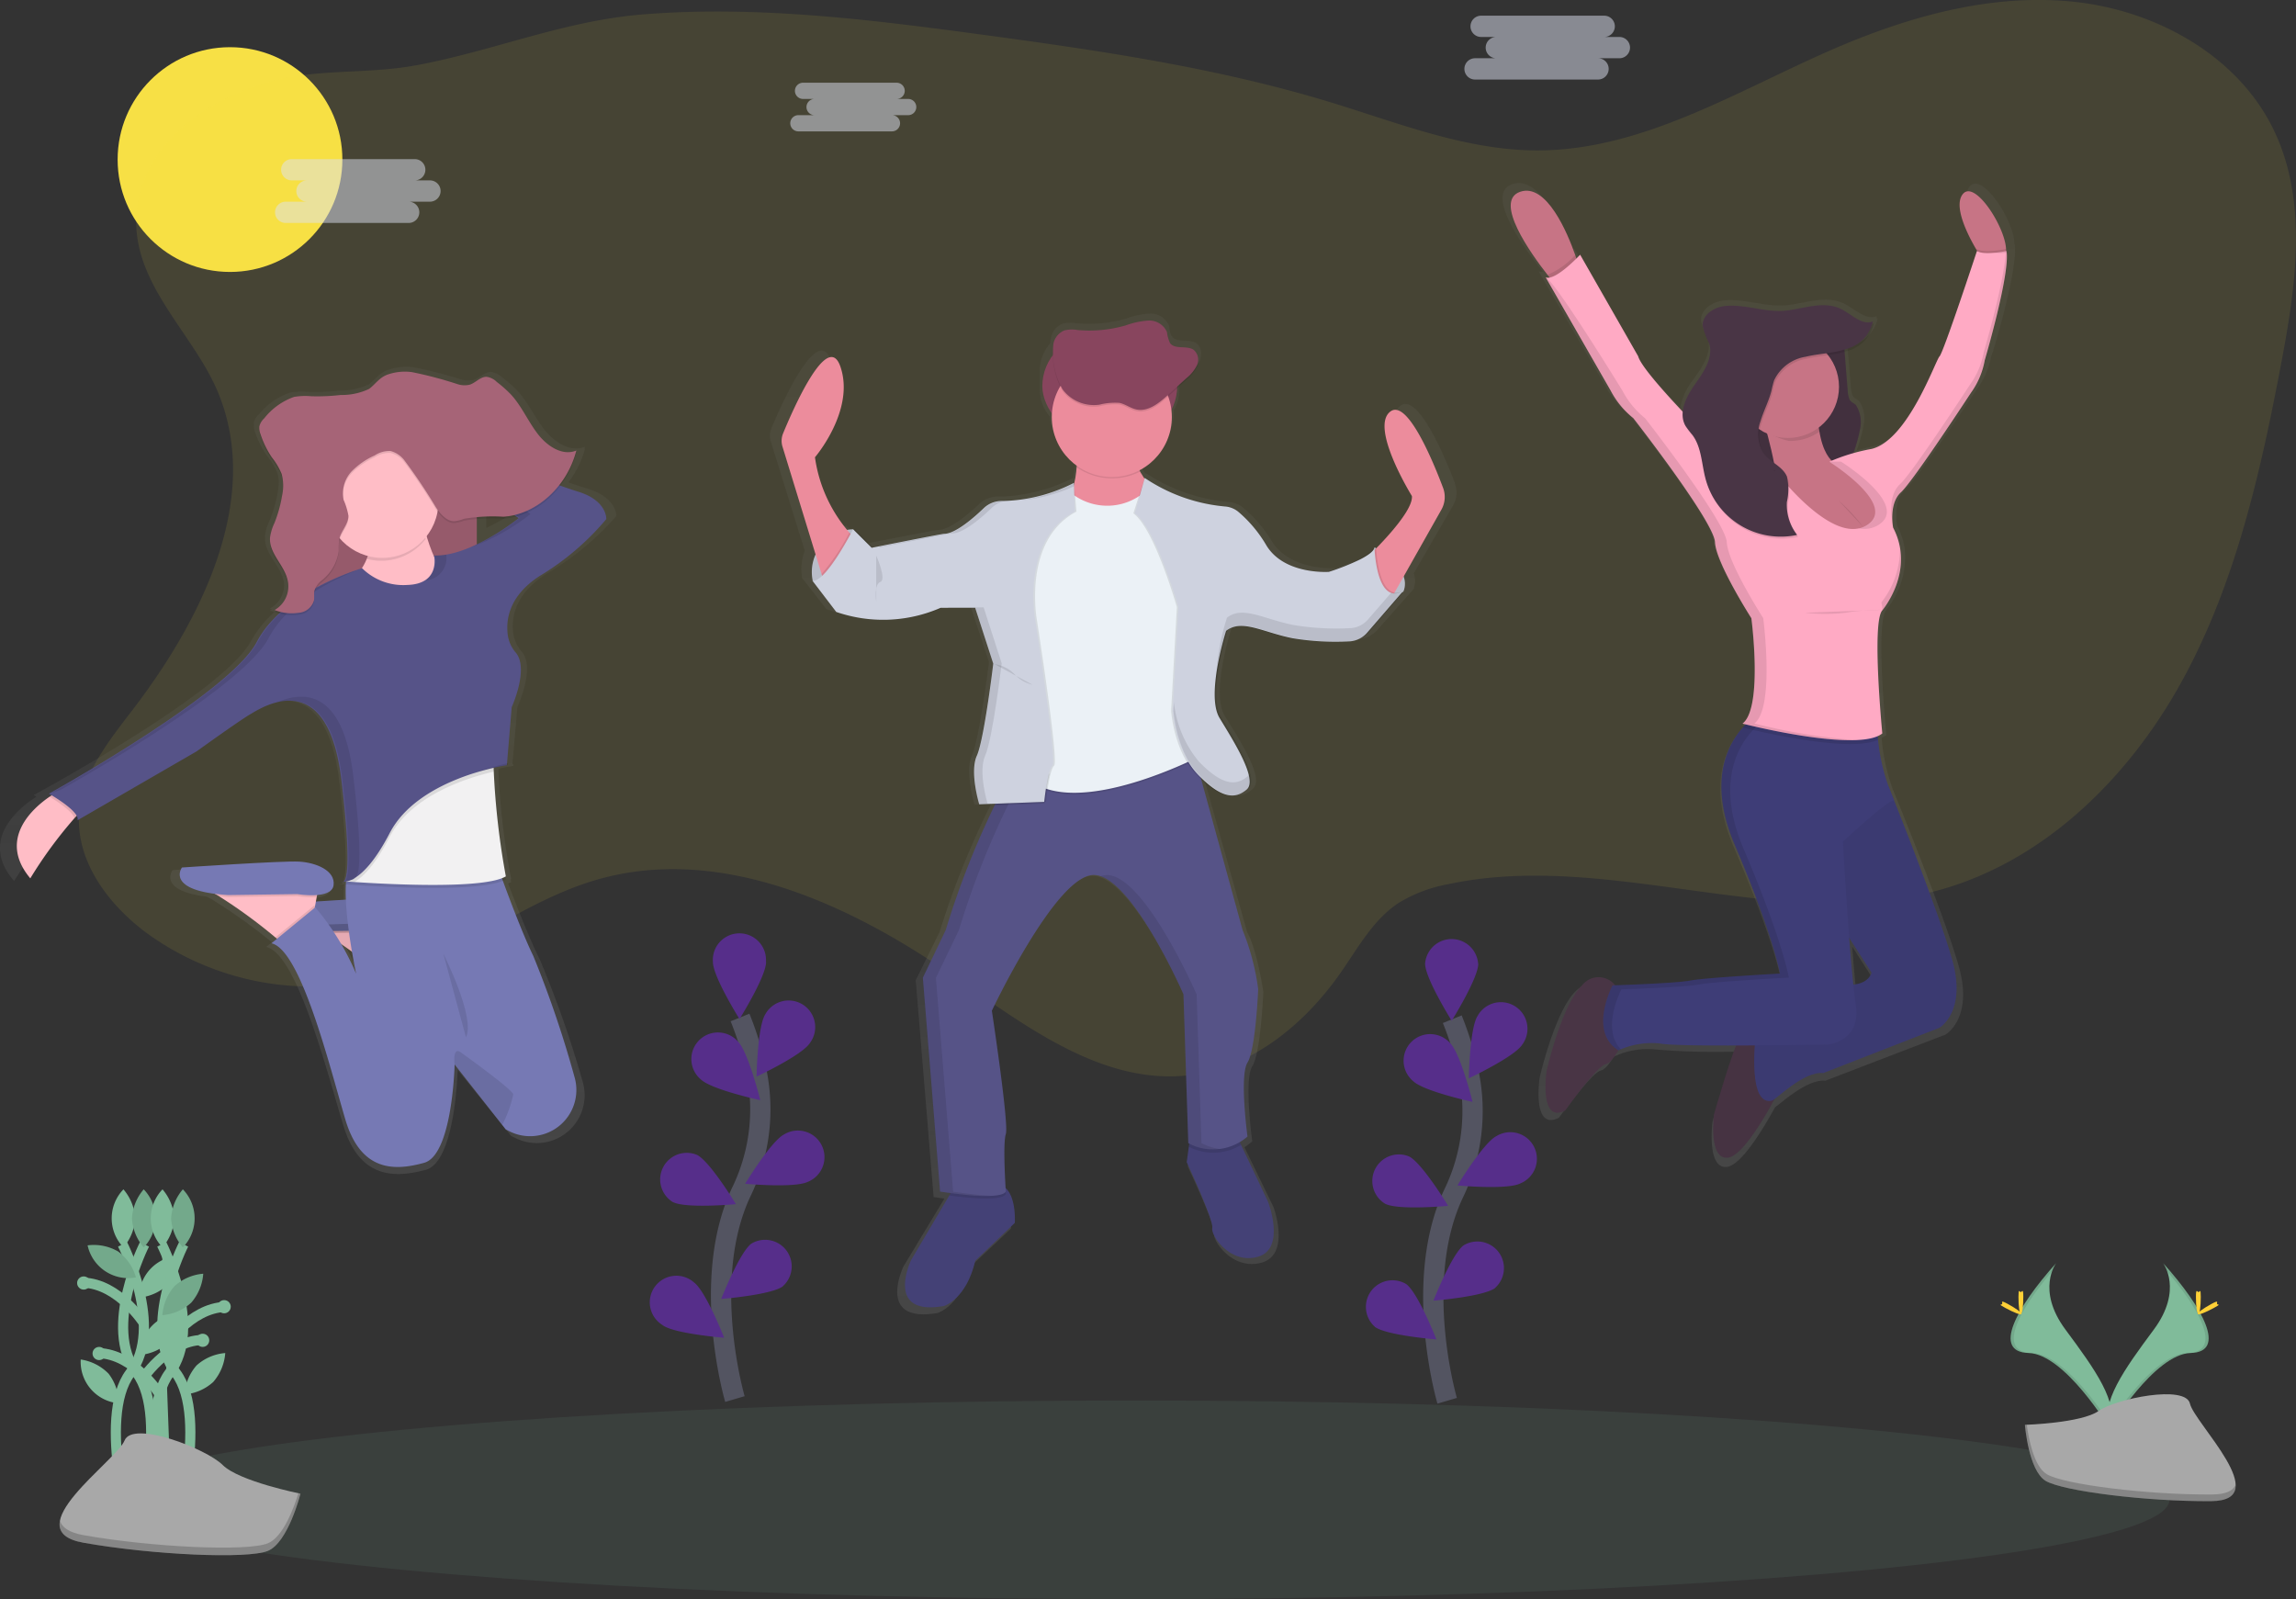 <svg xmlns="http://www.w3.org/2000/svg" xmlns:xlink="http://www.w3.org/1999/xlink" width="226.562" height="157.789" viewBox="0 0 226.562 157.789">
  <rect x="0" y="0" width="226.562" height="157.789" fill="#333333" stroke="none"/>
  <defs>
    <linearGradient id="linear-gradient" x1="0.5" y1="1" x2="0.5" gradientUnits="objectBoundingBox">
      <stop offset="0" stop-color="gray" stop-opacity="0.251"/>
      <stop offset="0.54" stop-color="gray" stop-opacity="0.122"/>
      <stop offset="1" stop-color="gray" stop-opacity="0.102"/>
    </linearGradient>
    <linearGradient id="linear-gradient-2" x1="0.495" y1="1.014" x2="0.495" y2="0" xlink:href="#linear-gradient"/>
    <linearGradient id="linear-gradient-3" x1="0.5" y1="1" x2="0.5" y2="0" xlink:href="#linear-gradient"/>
    <linearGradient id="linear-gradient-4" x1="0.5" y1="1" x2="0.5" y2="0" xlink:href="#linear-gradient"/>
  </defs>
  <g id="Groupe_691" data-name="Groupe 691" transform="translate(0.02 -0.02)">
    <circle id="Ellipse_215" data-name="Ellipse 215" cx="11.089" cy="11.089" r="11.089" transform="translate(11.587 4.676)" fill="#f7e045"/>
    <path id="Tracé_1174" data-name="Tracé 1174" d="M171.278,157.58c4.656,10.517-1.283,22.627-8.275,31.746-2.34,3.058-4.923,6.264-5.248,10.1-.391,4.692,2.786,9,6.555,11.824a27.6,27.6,0,0,0,24.445,4.134c7.07-2.24,13.014-7.3,20.146-9.339,11.927-3.416,24.569,2.247,34.783,9.3,7.23,4.988,14.973,11.066,23.689,10,6.133-.751,11.337-5.057,14.87-10.126,1.706-2.447,3.189-5.19,5.672-6.841a14.2,14.2,0,0,1,4.945-1.875c15.836-3.385,32.643,4.876,48.269.627,10.555-2.862,18.97-11.211,24.2-20.817s7.676-20.452,9.711-31.2c1.446-7.633,2.645-15.879-.677-22.9-3.516-7.433-11.655-11.939-19.834-12.783s-16.382,1.486-23.918,4.773c-9.415,4.117-18.644,9.88-28.92,9.9-7,.014-13.673-2.672-20.363-4.721-11.187-3.423-22.82-5.124-34.413-6.693-11.1-1.5-22.307-2.9-33.473-2.013-7.9.627-14.877,3.647-22.544,5.045-5,.911-10.018.239-14.923,1.765-6.04,1.889-12.251,6.266-12.585,13.16C163.08,147.211,168.809,152,171.278,157.58Z" transform="translate(-149.957 -119.24)" fill="#f7e045" opacity="0.1"/>
    <path id="Tracé_1175" data-name="Tracé 1175" d="M511.2,265.721c-1.019-2.655-3.645-8.895-5.374-7.657-2.185,1.565,2.185,8.477,2.185,8.477.124,1.269-2.333,3.91-3.65,5.226V271.6a.572.572,0,0,1-.057.143l-.11-.06a.715.715,0,0,1-.155.284,2.793,2.793,0,0,0-.012-.284c-.253,1.071-4.666,2.428-4.666,2.428h-.324c-1.226,0-4.418-.277-5.9-2.643a13.086,13.086,0,0,0-2.893-3.375,2.464,2.464,0,0,0-1.372-.52,17.648,17.648,0,0,1-8.055-2.772l-.122-.083-.026.076c-.155-.222-.305-.458-.446-.7h0l-.072-.131a5.992,5.992,0,0,0,3.3-5.329v-.124a4.082,4.082,0,0,0,.549-2.044v-.716l.933-.83a3.836,3.836,0,0,0,1.085-1.3,1.544,1.544,0,0,0,.114-.668,1.157,1.157,0,0,0-.439-1.035c-.716-.494-1.908,0-2.426-.687-.239-.31-.2-.732-.312-1.1a1.963,1.963,0,0,0-1.892-1.154,8.172,8.172,0,0,0-2.318.494,13.613,13.613,0,0,1-4.938.463,3.225,3.225,0,0,0-1.352.048,1.863,1.863,0,0,0-1.1,1.276,3,3,0,0,0-.1.654,4.112,4.112,0,0,0-1.035,2.722v1.834a4.11,4.11,0,0,0,.99,2.669,5.963,5.963,0,0,0,2.5,4.351v.146l.031.019a9.864,9.864,0,0,1-.262,1.686v-.122a17.24,17.24,0,0,1-6.917,1.82h-.394a2.664,2.664,0,0,0-1.908.716c-1.059,1-2.915,2.574-4.055,2.574-.239,0-6.259,1.176-7.256,1.372l-1.863-1.825-.057.107-.11-.107a4.527,4.527,0,0,0-.606.088,14.439,14.439,0,0,1-3.3-7.287s4.119-4.692,2.6-9.064c-1.293-3.726-4.854,4.26-5.866,6.667a1.923,1.923,0,0,0-.062,1.324l3.347,10.786a5.059,5.059,0,0,0-.265,2.624h-.038l2.438,3.127a12.872,12.872,0,0,0,4.7.768,16.445,16.445,0,0,0,6.14-1.178h.565l-.107.041h2.9l1.846,5.584c-.062.508-.954,7.6-1.67,9.186a3.986,3.986,0,0,0-.281,1.67,12.747,12.747,0,0,0,.532,3.232l1.617-.06-.062.126a84.186,84.186,0,0,0-5.009,12.485l-2.354,4.771,1.765,21.4h.072l.136.021h0c.191.029.477.072.854.119l-.138.239-3.89,6.44s-2.774,5.679,3.363,4.608c0,0,2.268-.658,3.194-4.532l4.036-3.786s.188-2.514-.954-3.518a27.28,27.28,0,0,1,.026-5.369c.336-.988-1.431-12.344-1.431-12.344s6.388-13.25,10.257-13.58a2.121,2.121,0,0,1,.837.11c3.18,1.035,7.032,8.723,8.165,11.116h0l.052.11v.021l.043.093v.026l.038.081v.021l.033.074v.017l.029.06v.024l.021.045v.019l.014.033v.041h0l.012.029.5,14.9h0l.05.026h.024l-.043.308-.219,1.539s2.774,5.844,2.6,6.583,1.849,3.7,4.706,2.881,1.157-5.462,1.157-5.462l-2.753-5.672-.122-.253a5.406,5.406,0,0,0,.773-.575s-.84-6.09,0-7.406,1.092-7.325,1.092-7.325-.589-4.115-1.6-5.925l-4.227-15.087c1.267,1.178,2.252,1.639,3.075,1.608h.136a2.054,2.054,0,0,0,1.035-.258,2.916,2.916,0,0,0,.477-.336.752.752,0,0,0,.079-.079h0c1.176-.988-1.345-4.857-2.774-7.156-1.376-2.218.52-8.246.663-8.694a2.274,2.274,0,0,1,.408-.239,2.517,2.517,0,0,1,.935-.2c1.369.048,3.053.835,5.138,1.231a24.24,24.24,0,0,0,4.387.341h.086c.584,0,1.114-.012,1.543-.029a2.608,2.608,0,0,0,1.121-.3h0a3.384,3.384,0,0,0,.8-.644l3.659-4.134-.1.045a2.056,2.056,0,0,0,0-1.455l3.867-6.679a2.54,2.54,0,0,0,.188-2.2Z" transform="translate(-367.641 -218.016)" fill="url(#linear-gradient)"/>
    <path id="Tracé_1176" data-name="Tracé 1176" d="M510.31,612.506l-3.9,3.733c-.892,3.817-3.084,4.463-3.084,4.463-5.923,1.054-3.246-4.532-3.246-4.532l3.757-6.357.463-.785a10.067,10.067,0,0,1,4.463-.324,1.526,1.526,0,0,1,.608.329C510.494,610,510.31,612.506,510.31,612.506Z" transform="translate(-410.195 -491.817)" fill="#444176"/>
    <path id="Tracé_1177" data-name="Tracé 1177" d="M623.053,600c-2.76.811-4.706-2.109-4.532-2.841S616,590.672,616,590.672l.21-1.517.2-1.4,4.532.324.427.9,2.657,5.594S625.813,599.185,623.053,600Z" transform="translate(-498.92 -475.98)" fill="#444176"/>
    <path id="Tracé_1178" data-name="Tracé 1178" d="M523.345,609.629c-.427.732-3.888.363-5.575.134l.463-.785a10.067,10.067,0,0,1,4.463-.324,1.526,1.526,0,0,1,.608.329C523.328,609.379,523.345,609.629,523.345,609.629Z" transform="translate(-424.121 -491.779)" opacity="0.1"/>
    <path id="Tracé_1179" data-name="Tracé 1179" d="M622.024,588.951a5.248,5.248,0,0,1-5.164.184l.2-1.4,4.532.324Z" transform="translate(-499.575 -475.965)" opacity="0.1"/>
    <path id="Tracé_1180" data-name="Tracé 1180" d="M538.87,458.563c-.811,1.3,0,7.3,0,7.3a5.178,5.178,0,0,1-5.842.649l-.477-14.686s-5.274-12.091-9.007-11.767-9.9,13.389-9.9,13.389,1.7,11.2,1.379,12.165,0,5.679,0,5.679c-.568.973-6.49,0-6.49,0l-1.7-21.1,2.261-4.709a83.47,83.47,0,0,1,4.83-12.308c.656-1.376,1.095-2.216,1.095-2.216l4.317-.9,14.014-2.905,5.035,18.329a23.637,23.637,0,0,1,1.541,5.842S539.681,457.265,538.87,458.563Z" transform="translate(-415.791 -353.696)" fill="#565387"/>
    <g id="Groupe_685" data-name="Groupe 685" transform="translate(91.03 73.455)" opacity="0.1">
      <path id="Tracé_1181" data-name="Tracé 1181" d="M590.263,507.683,589.786,493s-5.274-12.091-9.007-11.767a2.034,2.034,0,0,0-.489.11c3.64,1.209,8.2,11.657,8.2,11.657l.477,14.686a5.725,5.725,0,0,0,3.227.589A5.742,5.742,0,0,1,590.263,507.683Z" transform="translate(-562.758 -468.318)"/>
      <path id="Tracé_1182" data-name="Tracé 1182" d="M509.791,471.272l-1.7-21.1,2.271-4.716a83.469,83.469,0,0,1,4.83-12.308c.656-1.376,1.095-2.216,1.095-2.216l4.317-.9,12.792-2.66-.069-.255L519.3,430.035l-4.317.9s-.439.84-1.095,2.216a83.366,83.366,0,0,0-4.83,12.308l-2.271,4.706,1.7,21.1a30.476,30.476,0,0,0,5.152.415A38.324,38.324,0,0,1,509.791,471.272Z" transform="translate(-506.79 -427.12)"/>
    </g>
    <path id="Tracé_1183" data-name="Tracé 1183" d="M465.107,338.21a4.214,4.214,0,0,0-3.976,5.112l1.3.162,1.946-2.109.973-1.784v-.406Z" transform="translate(-380.945 -285.963)" fill="#ced2df"/>
    <path id="Tracé_1184" data-name="Tracé 1184" d="M465.107,338.21a4.214,4.214,0,0,0-3.976,5.112l1.3.162,1.946-2.109.973-1.784v-.406Z" transform="translate(-380.945 -285.963)" opacity="0.1"/>
    <path id="Tracé_1185" data-name="Tracé 1185" d="M692.956,345.69s3.817,2.028,2.841,4.382l-1.216.477-1.622-.892-.239-2.109.162-1.46Z" transform="translate(-557.34 -291.659)" fill="#ced2df"/>
    <path id="Tracé_1186" data-name="Tracé 1186" d="M692.956,345.69s3.817,2.028,2.841,4.382l-1.216.477-1.622-.892-.239-2.109.162-1.46Z" transform="translate(-557.34 -291.659)" opacity="0.1"/>
    <rect id="Rectangle_106" data-name="Rectangle 106" width="13.308" height="10.061" rx="5.031" transform="translate(102.835 33.095)" fill="#88455e"/>
    <path id="Tracé_1187" data-name="Tracé 1187" d="M455.445,284.624l-2.841,4.532-.239-.806-3.859-12.575a1.935,1.935,0,0,1,.06-1.3c.976-2.371,4.415-10.257,5.663-6.572,1.46,4.294-2.517,8.926-2.517,8.926a14.293,14.293,0,0,0,3.394,7.428C455.317,284.5,455.445,284.624,455.445,284.624Z" transform="translate(-371.314 -231.688)" fill="#ec8c9c"/>
    <path id="Tracé_1188" data-name="Tracé 1188" d="M691.16,303.2s4.463-4.22,4.294-5.923c0,0-4.22-6.815-2.109-8.349,1.67-1.221,4.205,4.933,5.188,7.549a2.552,2.552,0,0,1-.169,2.147l-5.334,9.443Z" transform="translate(-556.152 -248.313)" fill="#ec8c9c"/>
    <path id="Tracé_1189" data-name="Tracé 1189" d="M563.89,299.91s.811,5.193-1.541,7.142,6.736,1.937,6.736,1.937l3.246-3s-3.733-3.49-2.6-6.085Z" transform="translate(-457.771 -256.791)" fill="#ec8c9c"/>
    <path id="Tracé_1190" data-name="Tracé 1190" d="M547.984,323.734a5.689,5.689,0,0,0,6.977-.324l5.679,11.767-.324,14.362s-11.767,6.085-16.635,2.354-.811-5.679-.811-5.679l-1.135-11.034,1.216-7.142s2.19-3.409,2.354-3.409S547.984,323.734,547.984,323.734Z" transform="translate(-442.027 -274.693)" opacity="0.1"/>
    <path id="Tracé_1191" data-name="Tracé 1191" d="M547.992,323.054a5.684,5.684,0,0,0,6.979-.324l5.679,11.767-.324,14.362s-11.767,6.085-16.635,2.354-.811-5.679-.811-5.679L541.745,334.5l1.216-7.142s2.19-3.409,2.354-3.409S547.992,323.054,547.992,323.054Z" transform="translate(-442.035 -274.176)" fill="#ebf1f6"/>
    <path id="Tracé_1192" data-name="Tracé 1192" d="M487.512,319a15.057,15.057,0,0,1-6.9,1.791,2.543,2.543,0,0,0-1.834.7c-1.023.983-2.815,2.538-3.924,2.538-.239,0-7.142,1.379-7.142,1.379l-1.825-1.825s-2.719,5.314-4.017,5.071l2.354,3.084a14.182,14.182,0,0,0,10.3-.405h3.409l1.784,5.517s-.892,7.466-1.622,9.088.239,4.787.239,4.787l6.409-.239s.324-3.165.811-3.578-1.7-14.362-1.7-14.362-1.46-7.872,3.9-10.71Z" transform="translate(-381.555 -271.335)" opacity="0.1"/>
    <path id="Tracé_1193" data-name="Tracé 1193" d="M541.97,439.38a21.19,21.19,0,0,0-.5,2.927l-4.907.186c.656-1.376,1.095-2.216,1.095-2.216Z" transform="translate(-438.429 -363.001)" opacity="0.1"/>
    <path id="Tracé_1194" data-name="Tracé 1194" d="M468.039,339.9l-2.841,4.532-.239-.806a20.974,20.974,0,0,0,2.75-4.1A4.809,4.809,0,0,0,468.039,339.9Z" transform="translate(-383.908 -286.968)" opacity="0.1"/>
    <path id="Tracé_1195" data-name="Tracé 1195" d="M486.972,319a16.125,16.125,0,0,1-7.063,1.791,2.543,2.543,0,0,0-1.834.7c-1.023.983-2.815,2.538-3.924,2.538-.239,0-7.142,1.379-7.142,1.379l-1.832-1.827s-2.719,5.314-4.017,5.071l2.354,3.084a14.182,14.182,0,0,0,10.3-.406h3.409l1.784,5.515s-.892,7.466-1.622,9.088.239,4.787.239,4.787l6.409-.239s.324-3.165.811-3.578-1.7-14.362-1.7-14.362-1.46-7.872,3.9-10.71Z" transform="translate(-381.015 -271.335)" fill="#ced2df"/>
    <path id="Tracé_1196" data-name="Tracé 1196" d="M595.059,316.94a15.79,15.79,0,0,0,7.731,2.815,2.35,2.35,0,0,1,1.324.513,12.814,12.814,0,0,1,2.793,3.339c1.784,2.922,6.166,2.6,6.166,2.6s4.26-1.338,4.5-2.385c0,0,.122,5.725,2.8,4.341l-3.523,4.06a2.485,2.485,0,0,1-1.777.856,26.121,26.121,0,0,1-5.565-.308c-2.922-.568-5.031-1.946-6.572-.73,0,0-2.028,6.328-.649,8.6s3.817,6.085,2.679,7.061-2.516.892-4.787-1.46-2.516-6.328-2.516-6.328l.568-10.223s-2.19-7.709-4.294-9.25Z" transform="translate(-482.122 -269.767)" opacity="0.1"/>
    <path id="Tracé_1197" data-name="Tracé 1197" d="M621.7,328.309l-3.533,4.076a2.483,2.483,0,0,1-.852.635h0a2.474,2.474,0,0,1-.921.217,25.812,25.812,0,0,1-5.565-.308c-2.734-.532-4.756-1.772-6.269-.935a2.213,2.213,0,0,0-.305.2s-2.027,6.328-.649,8.6,3.817,6.085,2.679,7.061a2.622,2.622,0,0,1-.634.413c-1.021.46-2.288.062-4.153-1.872-2.271-2.354-2.517-6.328-2.517-6.328l.568-10.223s-2.19-7.709-4.294-9.25l.928-3.328A16.846,16.846,0,0,0,603.964,320a2.349,2.349,0,0,1,1.324.513,12.823,12.823,0,0,1,2.793,3.339c1.784,2.922,6.166,2.6,6.166,2.6a23.675,23.675,0,0,0,3.07-1.221h0a4.679,4.679,0,0,0,1.431-.954.715.715,0,0,0,.155-.286S619.027,329.688,621.7,328.309Z" transform="translate(-483.127 -270.018)" opacity="0.1"/>
    <path id="Tracé_1198" data-name="Tracé 1198" d="M621,328.147l-3.53,4.081a2.482,2.482,0,0,1-.687.553h0a2.476,2.476,0,0,1-1.083.3,25.81,25.81,0,0,1-5.565-.308c-2.636-.513-4.613-1.686-6.1-1.016a2.207,2.207,0,0,0-.477.284s-2.028,6.328-.649,8.6,3.817,6.085,2.679,7.061a2.813,2.813,0,0,1-.477.332c-1.05.58-2.347.239-4.315-1.791-2.271-2.354-2.516-6.328-2.516-6.328l.568-10.223s-2.19-7.709-4.294-9.25l.973-3.49.117.081a16.846,16.846,0,0,0,7.776,2.734,2.35,2.35,0,0,1,1.324.513,12.824,12.824,0,0,1,2.793,3.339c1.784,2.922,6.166,2.6,6.166,2.6a23.675,23.675,0,0,0,3.07-1.221h0c.737-.377,1.338-.79,1.431-1.166v.205C618.272,325.017,618.63,329.366,621,328.147Z" transform="translate(-482.587 -269.774)" fill="#ced2df"/>
    <path id="Tracé_1199" data-name="Tracé 1199" d="M575.813,300.45H569.85a14.593,14.593,0,0,1,.112,2.862,6.13,6.13,0,0,0,6.3.453A3.806,3.806,0,0,1,575.813,300.45Z" transform="translate(-463.779 -257.21)" opacity="0.1"/>
    <circle id="Ellipse_216" data-name="Ellipse 216" cx="5.923" cy="5.923" r="5.923" transform="translate(103.767 35.247)" fill="#ec8c9c"/>
    <path id="Tracé_1200" data-name="Tracé 1200" d="M565.052,260.843a6.322,6.322,0,0,1,1.973-.181c.592.119,1.095.527,1.686.651,1.14.239,2.2-.6,3.06-1.383l1.861-1.694a3.8,3.8,0,0,0,1.05-1.283,1.288,1.288,0,0,0-.315-1.517c-.68-.477-1.851,0-2.342-.677a3.535,3.535,0,0,1-.3-1.081,1.9,1.9,0,0,0-1.827-1.138,8.082,8.082,0,0,0-2.237.477,12.88,12.88,0,0,1-4.771.456,3.048,3.048,0,0,0-1.3.045,1.825,1.825,0,0,0-1.059,1.257,7.323,7.323,0,0,0,.89,4.551A3.831,3.831,0,0,0,565.052,260.843Z" transform="translate(-456.592 -220.727)" opacity="0.1"/>
    <path id="Tracé_1201" data-name="Tracé 1201" d="M565.052,260.163a6.322,6.322,0,0,1,1.973-.181c.592.119,1.095.527,1.686.651,1.14.239,2.2-.6,3.06-1.383l1.861-1.694a3.8,3.8,0,0,0,1.05-1.283,1.288,1.288,0,0,0-.315-1.517c-.68-.477-1.851,0-2.342-.677a3.535,3.535,0,0,1-.3-1.081,1.9,1.9,0,0,0-1.827-1.138,8.082,8.082,0,0,0-2.237.477,12.88,12.88,0,0,1-4.771.456,3.049,3.049,0,0,0-1.3.045,1.825,1.825,0,0,0-1.059,1.257,7.323,7.323,0,0,0,.89,4.551A3.856,3.856,0,0,0,565.052,260.163Z" transform="translate(-456.592 -220.21)" fill="#88455e"/>
    <path id="Tracé_1202" data-name="Tracé 1202" d="M536.55,394a3.344,3.344,0,0,1,1.946.973,3.5,3.5,0,0,0,1.784,1.054" transform="translate(-438.422 -328.445)" opacity="0.1"/>
    <path id="Tracé_1203" data-name="Tracé 1203" d="M487.413,349.09s1.059,2.364.405,2.6-.405,1.946-.405,1.946" transform="translate(-400.97 -294.248)" opacity="0.1"/>
    <g id="Groupe_686" data-name="Groupe 686" transform="translate(86.734 47.703)" opacity="0.1">
      <path id="Tracé_1204" data-name="Tracé 1204" d="M488.854,331.211s6.9-1.379,7.134-1.379c1.112,0,2.9-1.555,3.924-2.538a2.5,2.5,0,0,1,1.112-.618h-.088a2.543,2.543,0,0,0-1.834.7c-1.023.983-2.815,2.538-3.924,2.538-.193,0-4.606.875-6.4,1.231Z" transform="translate(-488.78 -324.882)"/>
      <path id="Tracé_1205" data-name="Tracé 1205" d="M552.536,319.463v-.3a17.219,17.219,0,0,1-5.286,1.691A16.336,16.336,0,0,0,552.536,319.463Z" transform="translate(-533.303 -319.16)"/>
      <path id="Tracé_1206" data-name="Tracé 1206" d="M520.822,389.913s-.973-3.165-.239-4.787,1.622-9.088,1.622-9.088l-1.779-5.517h-3.418l-.208.081h2.8l1.777,5.52s-.892,7.466-1.622,9.088S520,390,520,390l6.409-.239v-.05Z" transform="translate(-510.116 -358.269)"/>
    </g>
    <g id="Groupe_687" data-name="Groupe 687" transform="translate(115.77 58.377)" opacity="0.1">
      <path id="Tracé_1207" data-name="Tracé 1207" d="M617.819,417.03a2.813,2.813,0,0,1-.477.332c-1.05.58-2.347.239-4.315-1.791a10.913,10.913,0,0,1-2.469-5.87l-.048.84s.239,3.976,2.516,6.328c1.968,2.037,3.266,2.371,4.315,1.791a2.811,2.811,0,0,0,.477-.332c.341-.293.36-.844.181-1.531A.751.751,0,0,1,617.819,417.03Z" transform="translate(-610.51 -398.778)"/>
      <path id="Tracé_1208" data-name="Tracé 1208" d="M645.266,364.027l-2.3,2.655a2.482,2.482,0,0,1-.687.553h0a2.476,2.476,0,0,1-1.083.3,25.812,25.812,0,0,1-5.565-.308c-2.636-.513-4.613-1.686-6.1-1.016a2.206,2.206,0,0,0-.477.284,23.172,23.172,0,0,0-1.109,6.872,26.838,26.838,0,0,1,1.109-5.575,2.206,2.206,0,0,1,.477-.284c1.493-.67,3.468.5,6.1,1.016a26.114,26.114,0,0,0,5.565.308,2.476,2.476,0,0,0,1.083-.3h0a2.481,2.481,0,0,0,.687-.546l3.533-4.077A1.391,1.391,0,0,1,645.266,364.027Z" transform="translate(-623.769 -363.91)"/>
    </g>
    <path id="Tracé_1209" data-name="Tracé 1209" d="M265.74,486.89a.184.184,0,0,0,.217.029A.739.739,0,0,1,265.74,486.89Z" transform="translate(-232.208 -399.178)" fill="url(#linear-gradient-2)"/>
    <path id="Tracé_1210" data-name="Tracé 1210" d="M182.94,282.965c-.429-.124-1.042-.327-1.779-.584a9.331,9.331,0,0,0,1.648-3.32l-.062.024c.021-.074.043-.146.062-.222-1.414.575-2.979-.4-3.976-1.648s-1.67-2.8-2.762-3.95A12.642,12.642,0,0,0,174.606,272a2.025,2.025,0,0,0-1.061-.52c-.637-.019-1.135.606-1.748.79a2.385,2.385,0,0,1-1.219-.045,41.948,41.948,0,0,0-4.716-1.209,5.527,5.527,0,0,0-2.559.289c-.811.308-1.181.921-1.837,1.412a6.8,6.8,0,0,1-2.946.608,21.1,21.1,0,0,1-3.044.126,7.124,7.124,0,0,0-1.751.064,6.752,6.752,0,0,0-3.087,2.147,1.591,1.591,0,0,0-.51.8,1.01,1.01,0,0,0,0,.265,1.72,1.72,0,0,0,.122.7,9.3,9.3,0,0,0,1.171,2.33,6.73,6.73,0,0,1,1.011,1.655,3.213,3.213,0,0,1,.155.954,6.939,6.939,0,0,1-.107,1.026,12.881,12.881,0,0,1-.785,2.731,4.962,4.962,0,0,0-.458,1.431,2.283,2.283,0,0,0,0,.305c-.06,1.574,1.529,2.707,1.837,4.272a2.552,2.552,0,0,1,.045.394,2.665,2.665,0,0,1-1.41,2.309c.072.029.146.052.219.076a1.99,1.99,0,0,1-.219.119,4.454,4.454,0,0,0,.458.148,10.639,10.639,0,0,0-2.316,2.862c-2.76,5.138-21.451,15.2-21.451,15.2l.277.157-.224.146c-1.617,1.076-5.412,4.212-1.982,8.179a43.309,43.309,0,0,1,4.556-6.028c.083-.081.167-.155.239-.224a.549.549,0,0,1,.072.434l12.289-6.906s4.368-3.058,5.586-3.747a10.054,10.054,0,0,1,2.769-1.193l-.143.06a5.61,5.61,0,0,1,1.41-.2c2.175.033,4.532,1.627,5.307,7.936,1.04,8.449.558,9.973.224,10.181a.614.614,0,0,1-.122-.021.209.209,0,0,0,.033.024.638.638,0,0,1-.134-.024.191.191,0,0,0,.181.043.169.169,0,0,0,.136-.017h0a1.41,1.41,0,0,0,.165,0,1.751,1.751,0,0,1-.017.239c-.017,0-.1.045,0,.05h0c-.026.477-.024.995,0,1.536-1.081.06-2.161.124-3.1.181l.083-.446.038-.2c.83-.067,1.617-.31,1.71-.983.2-1.479-1.827-2.268-3.554-2.366s-12.084.592-12.084.592-1.553,2.011,3.373,2.624l.456.239a54.745,54.745,0,0,1,5.8,4.122l.174.138-.563.458c3.046.689,5.992,12.33,7.616,17.651s5.179,5.128,8.124,4.339c2.76-.739,3.1-8.754,3.146-9.761v-.1l4.909,6.063.372.46q.215.112.425.21A4.724,4.724,0,0,0,182.6,341.6a104.485,104.485,0,0,0-4.234-12.091c-1.023-2.039-2.345-5.427-3.146-7.547a2.547,2.547,0,0,0,.3-.146s-.019-.1-.05-.27l.05-.026a73.135,73.135,0,0,1-1.245-10.5v-.379c.887-.2,1.45-.281,1.45-.281l.017-.191-.1.021.494-5.651s1.813-3.857.425-5.462a3.373,3.373,0,0,1-.813-1.67c-.239-1.477,0-3.941,3.232-5.987A27.84,27.84,0,0,0,185.9,285.7S185.986,283.862,182.94,282.965Zm-9.882,3.921v-2.612c.923-.045,1.865.062,2.793,0a7.07,7.07,0,0,0,1.348-.227l.224.155a24.567,24.567,0,0,1-4.365,2.683Zm-14.109,40.942c.365.253.732.515,1.092.78.224,1.288.422,2.2.437,2.261A17.858,17.858,0,0,0,158.949,327.828Z" transform="translate(-125.1 -234.766)" fill="url(#linear-gradient-3)"/>
    <path id="Tracé_1211" data-name="Tracé 1211" d="M263.854,500.32l-.215,1.166-.165.892-.3,1.632-2.915,2.039s-.262-.224-.7-.58a51.086,51.086,0,0,0-5.548-4.055,6.2,6.2,0,0,0-1.524-.7Z" transform="translate(-222.119 -409.405)" fill="#ffbdc6"/>
    <path id="Tracé_1212" data-name="Tracé 1212" d="M263.846,500.32l-.215,1.166a9.063,9.063,0,0,1-1.923-.1l-6.8.1c-.322-.019-.623-.045-.9-.074a6.2,6.2,0,0,0-1.524-.7Z" transform="translate(-222.111 -409.405)" opacity="0.1"/>
    <path id="Tracé_1213" data-name="Tracé 1213" d="M254.177,493.713s3.4.582,3.595-.875-1.748-2.225-3.4-2.335-11.564.587-11.564.587-1.748,2.33,4.566,2.719Z" transform="translate(-214.58 -401.92)" fill="#7679b4"/>
    <path id="Tracé_1214" data-name="Tracé 1214" d="M263.854,500.32l-.215,1.166-.165.892-.3,1.632-2.915,2.039s-.262-.224-.7-.58a51.086,51.086,0,0,0-5.548-4.055,6.2,6.2,0,0,0-1.524-.7Z" transform="translate(-222.119 -409.405)" opacity="0.1"/>
    <path id="Tracé_1215" data-name="Tracé 1215" d="M263.846,500.32l-.215,1.166a9.063,9.063,0,0,1-1.923-.1l-6.8.1c-.322-.019-.623-.045-.9-.074a6.2,6.2,0,0,0-1.524-.7Z" transform="translate(-222.111 -409.405)" opacity="0.1"/>
    <path id="Tracé_1216" data-name="Tracé 1216" d="M254.177,493.713s3.4.582,3.595-.875-1.748-2.225-3.4-2.335-11.564.587-11.564.587-1.748,2.33,4.566,2.719Z" transform="translate(-214.58 -401.92)" opacity="0.1"/>
    <rect id="Rectangle_107" data-name="Rectangle 107" width="17.778" height="21.081" transform="translate(29.25 43.893)" fill="#a66477"/>
    <rect id="Rectangle_108" data-name="Rectangle 108" width="17.778" height="21.081" transform="translate(29.25 43.893)" opacity="0.1"/>
    <path id="Tracé_1217" data-name="Tracé 1217" d="M138.814,448.911a2.848,2.848,0,0,0-1.083.766,42.6,42.6,0,0,0-4.358,5.937c-3.282-3.907.351-7,1.908-8.058.377-.258.63-.4.63-.4Z" transform="translate(-130.403 -368.925)" fill="#ffbdc6"/>
    <path id="Tracé_1218" data-name="Tracé 1218" d="M269.234,331.09s.875,6.121,3.886,7.578-3.886,4.177-3.886,4.177l-9.424-3.5s5.343-1.748,4.275-6.9Z" transform="translate(-227.693 -280.542)" fill="#ffbdc6"/>
    <path id="Tracé_1219" data-name="Tracé 1219" d="M220.724,485.45l-.215,1.166-.165.892-.3,1.632-2.915,2.039s-.262-.224-.7-.58a51.1,51.1,0,0,0-5.548-4.055,6.2,6.2,0,0,0-1.524-.7Z" transform="translate(-189.277 -398.082)" fill="#ffbdc6"/>
    <path id="Tracé_1220" data-name="Tracé 1220" d="M220.716,485.45l-.215,1.166a9.063,9.063,0,0,1-1.923-.1l-6.8.1c-.322-.019-.623-.045-.9-.074a6.2,6.2,0,0,0-1.524-.7Z" transform="translate(-189.269 -398.082)" opacity="0.1"/>
    <path id="Tracé_1221" data-name="Tracé 1221" d="M211,478.856s3.4.582,3.595-.875-1.748-2.235-3.4-2.33-11.562.582-11.562.582-1.748,2.33,4.566,2.719Z" transform="translate(-181.699 -390.613)" fill="#7679b4"/>
    <path id="Tracé_1222" data-name="Tracé 1222" d="M242.882,493.869l-.3,1.632-2.915,2.039s-.262-.224-.7-.58l3.855-3.161Z" transform="translate(-211.824 -404.44)" opacity="0.1"/>
    <path id="Tracé_1223" data-name="Tracé 1223" d="M260.912,502.312q-.2-.1-.405-.208l-.355-.453-4.694-5.963v.1c-.031.99-.37,8.885-3.008,9.613-2.817.778-6.219.971-7.771-4.274s-4.372-16.709-7.287-17.389l4.322-3.547a25.759,25.759,0,0,1,4.031,6.555c-.043-.205-2.02-9.439-.389-11.07h14.183s2.185,6.235,3.692,9.327a105.482,105.482,0,0,1,4.055,11.91A4.562,4.562,0,0,1,260.912,502.312Z" transform="translate(-210.621 -390.642)" fill="#7679b4"/>
    <path id="Tracé_1224" data-name="Tracé 1224" d="M283.81,439.6c-2.187,1.3-11.8.768-14.939.558l-.852-.062c-.093,0,.014-.052.014-.052l.088-.883,2.33-5.925L282.937,426a10.8,10.8,0,0,0-.317,3.266A76.115,76.115,0,0,0,283.81,439.6Z" transform="translate(-233.915 -352.812)" opacity="0.1"/>
    <path id="Tracé_1225" data-name="Tracé 1225" d="M283.482,438.4c-2.187,1.3-11.8.768-14.939.558l-.852-.062h-.141l.155-.041.768-.2,1.651-6.607,12.485-7.237a10.8,10.8,0,0,0-.317,3.266A76.168,76.168,0,0,0,283.482,438.4Z" transform="translate(-233.587 -351.906)" fill="#f2f1f2"/>
    <path id="Tracé_1226" data-name="Tracé 1226" d="M282.748,428c-2.538.584-8.124,2.3-10.271,6.44-1.431,2.762-2.624,3.948-3.475,4.444l-.852-.062.014-.052.768-.2,1.651-6.607,12.485-7.237A10.8,10.8,0,0,0,282.748,428Z" transform="translate(-234.044 -351.838)" opacity="0.1"/>
    <path id="Tracé_1227" data-name="Tracé 1227" d="M146.2,447.17l2.915,1.748a2.847,2.847,0,0,0-1.083.766c-.239-.716-1.77-1.7-2.462-2.118C145.947,447.308,146.2,447.17,146.2,447.17Z" transform="translate(-140.703 -368.933)" opacity="0.1"/>
    <path id="Tracé_1228" data-name="Tracé 1228" d="M265.345,484.256a.174.174,0,0,1-.205-.026A.7.7,0,0,0,265.345,484.256Z" transform="translate(-231.752 -397.153)" opacity="0.1"/>
    <path id="Tracé_1229" data-name="Tracé 1229" d="M180.715,313.821a5.779,5.779,0,0,1-4.47-1.651s-7.771,2.235-10.4,7.287-20.5,14.961-20.5,14.961,3.1,1.748,2.817,2.624l11.755-6.8s4.177-3.013,5.343-3.692,7.578-4.857,8.938,6.51,0,10.018,0,10.018,1.944.68,4.771-4.771,11.562-6.7,11.562-6.7l.477-5.725s1.734-3.8.406-5.381a3.363,3.363,0,0,1-.778-1.643c-.222-1.455,0-3.881,3.1-5.9a26.268,26.268,0,0,0,6.607-5.634s.1-1.846-2.817-2.719-14.768-5.634-14.768-5.634l-.389,1.651,9.327,6.607s-4.663,3.788-8.349,3.692C183.339,310.9,184.018,313.723,180.715,313.821Z" transform="translate(-140.535 -256.083)" fill="#565388"/>
    <path id="Tracé_1230" data-name="Tracé 1230" d="M282.633,334.645a19.09,19.09,0,0,1-.537-2.385l-5.15,1.369a5.677,5.677,0,0,1-.117,2.97,5.539,5.539,0,0,0,5.8-1.956Z" transform="translate(-240.653 -281.432)" opacity="0.1"/>
    <circle id="Ellipse_217" data-name="Ellipse 217" cx="5.539" cy="5.539" r="5.539" transform="translate(32.165 43.989)" fill="#ffbdc6"/>
    <path id="Tracé_1231" data-name="Tracé 1231" d="M247.45,273.844a39.544,39.544,0,0,1,4.511,1.193,2.228,2.228,0,0,0,1.166.045c.587-.181,1.064-.8,1.67-.778a1.755,1.755,0,0,1,1.016.513,12.189,12.189,0,0,1,1.4,1.243c1.042,1.133,1.691,2.66,2.643,3.89s2.452,2.19,3.8,1.624c-.918,3.578-3.933,6.314-7.192,6.536a17.219,17.219,0,0,0-3.89.2,3.407,3.407,0,0,1-.983.239c-.716,0-1.307-.666-1.76-1.312a55.58,55.58,0,0,0-3.1-4.635,2.535,2.535,0,0,0-1.414-.978,2.619,2.619,0,0,0-1.565.439,7.43,7.43,0,0,0-2.29,1.589,3.175,3.175,0,0,0-.773,2.793,6.822,6.822,0,0,1,.477,1.562c0,.883-.768,1.529-.923,2.385a9.2,9.2,0,0,0-.038,1.088,4.437,4.437,0,0,1-1.643,2.884,2.075,2.075,0,0,0-.751,1.042c-.062.3,0,.625-.041.933a1.693,1.693,0,0,1-1.555,1.252,4.508,4.508,0,0,1-2.333-.277,2.682,2.682,0,0,0,1.3-2.862c-.3-1.577-1.884-2.707-1.751-4.315a4.992,4.992,0,0,1,.439-1.419,12.988,12.988,0,0,0,.749-2.691,4.559,4.559,0,0,0-.045-2.147,6.777,6.777,0,0,0-.968-1.632,9.26,9.26,0,0,1-1.121-2.3,1.61,1.61,0,0,1-.107-.759,1.572,1.572,0,0,1,.477-.787,6.485,6.485,0,0,1,2.953-2.118,6.621,6.621,0,0,1,1.67-.064,19.616,19.616,0,0,0,2.912-.124,6.329,6.329,0,0,0,2.819-.6c.627-.477.983-1.085,1.758-1.391A5.145,5.145,0,0,1,247.45,273.844Z" transform="translate(-206.803 -236.913)" opacity="0.1"/>
    <path id="Tracé_1232" data-name="Tracé 1232" d="M308.48,513.76s3.206,6.314,2.235,8.258" transform="translate(-264.754 -419.639)" opacity="0.1"/>
    <path id="Tracé_1233" data-name="Tracé 1233" d="M317.74,561.351l-4.694-5.963v.1s-.272-1.927.623-1.279c1.958,1.417,5.093,3.74,5.159,4.141A11.449,11.449,0,0,1,317.74,561.351Z" transform="translate(-268.201 -450.342)" opacity="0.1"/>
    <g id="Groupe_688" data-name="Groupe 688" transform="translate(4.912 42.87)" opacity="0.1">
      <path id="Tracé_1234" data-name="Tracé 1234" d="M302.175,348.749a2.382,2.382,0,0,1-.885,2.462,2.2,2.2,0,0,0,2-2.54,6.217,6.217,0,0,1-1.114.079Z" transform="translate(-264.191 -336.798)"/>
      <path id="Tracé_1235" data-name="Tracé 1235" d="M146.831,376.679s17.876-9.909,20.5-14.961c1.882-3.626,6.417-5.8,8.826-6.739-1.758.589-7.674,2.848-9.9,7.127-2.624,5.052-20.5,14.961-20.5,14.961Z" transform="translate(-145.76 -341.603)"/>
      <path id="Tracé_1236" data-name="Tracé 1236" d="M305.386,310.08a21.289,21.289,0,0,0,5.949-3.308l-9.327-6.607.212-.906-.892-.358-.389,1.651,9.327,6.607A22.506,22.506,0,0,1,305.386,310.08Z" transform="translate(-263.925 -298.9)"/>
      <path id="Tracé_1237" data-name="Tracé 1237" d="M319.83,436.082a23.11,23.11,0,0,1,3.657-.923l.017-.188A24.75,24.75,0,0,0,319.83,436.082Z" transform="translate(-278.309 -402.513)"/>
      <path id="Tracé_1238" data-name="Tracé 1238" d="M247.273,425.319h-.086a.174.174,0,0,1-.205-.026.716.716,0,0,0,.205.026c.32-.186.8-1.636-.205-10.033-1.073-8.964-5.286-8.26-7.592-7.23,2.357-.649,5.6-.088,6.524,7.619,1,8.4.525,9.849.205,10.033A2.147,2.147,0,0,0,247.273,425.319Z" transform="translate(-217.056 -381.572)"/>
      <path id="Tracé_1239" data-name="Tracé 1239" d="M266.945,483.856a.716.716,0,0,1-.205-.026A.174.174,0,0,0,266.945,483.856Z" transform="translate(-237.882 -439.718)"/>
    </g>
    <path id="Tracé_1240" data-name="Tracé 1240" d="M247.45,273.054a39.544,39.544,0,0,1,4.511,1.193,2.228,2.228,0,0,0,1.166.045c.587-.181,1.064-.8,1.67-.778a1.755,1.755,0,0,1,1.016.513,12.193,12.193,0,0,1,1.4,1.243c1.042,1.133,1.691,2.66,2.643,3.89s2.452,2.19,3.8,1.624c-.918,3.578-3.933,6.314-7.192,6.536a17.219,17.219,0,0,0-3.89.2,3.4,3.4,0,0,1-.983.239c-.716,0-1.307-.665-1.76-1.312a55.576,55.576,0,0,0-3.1-4.635,2.535,2.535,0,0,0-1.414-.978,2.619,2.619,0,0,0-1.565.439,7.428,7.428,0,0,0-2.29,1.589,3.175,3.175,0,0,0-.773,2.793,6.823,6.823,0,0,1,.477,1.562c0,.883-.768,1.529-.923,2.385a9.208,9.208,0,0,0-.038,1.088,4.437,4.437,0,0,1-1.643,2.884,2.074,2.074,0,0,0-.751,1.042c-.062.3,0,.625-.041.933a1.693,1.693,0,0,1-1.555,1.252,4.508,4.508,0,0,1-2.333-.277,2.682,2.682,0,0,0,1.3-2.862c-.3-1.577-1.884-2.707-1.751-4.315a4.993,4.993,0,0,1,.439-1.419,12.988,12.988,0,0,0,.749-2.691,4.558,4.558,0,0,0-.045-2.147,6.778,6.778,0,0,0-.968-1.632,9.26,9.26,0,0,1-1.121-2.3,1.61,1.61,0,0,1-.107-.759,1.572,1.572,0,0,1,.477-.787,6.485,6.485,0,0,1,2.953-2.118,6.621,6.621,0,0,1,1.67-.064,19.62,19.62,0,0,0,2.912-.124,6.33,6.33,0,0,0,2.819-.6c.627-.477.983-1.085,1.758-1.391A5.145,5.145,0,0,1,247.45,273.054Z" transform="translate(-206.803 -236.312)" fill="#a66477"/>
    <path id="Tracé_1241" data-name="Tracé 1241" d="M797.211,201.223h0v-.088a.2.2,0,0,0-.014-.091h-.038v-.2c-.1-2.211-3.153-6.917-4.379-5.543-1.073,1.207.546,4.26,1.372,5.634l.074.124-.041-.026s-3.413,10.181-3.817,10.577-3.213,8.4-6.917,9.3c-.732.174-1.341.332-1.851.477l.041-.136a14.758,14.758,0,0,0,.651-2.385,3.088,3.088,0,0,0-.439-2.342c-.215-.21-.477-.239-.654-.572a2.642,2.642,0,0,1-.181-.918l-.315-3.859.219-.067a3.72,3.72,0,0,0,2.762-2.786,1.424,1.424,0,0,1-.141.045,2.407,2.407,0,0,0,.041-.239c-1.114.439-2.147-.716-3.22-1.233-1.768-.866-3.788-.05-5.613.148-2.068.227-4.031-.632-6.145-.477-1.15.088-2.428.868-2.366,2a8.009,8.009,0,0,0,.658,1.746c.458,1.443-.561,2.891-1.453,4.122a6.136,6.136,0,0,0-1.25,2.743c-2.054-2.147-4.274-4.628-4.532-5.56l-5.942-10.181s-.141.15-.367.372c-.036-.11-.079-.239-.126-.367-.759-2.125-2.905-7.275-5.627-6.331s1.128,6.223,2.8,8.327l.239.291a.754.754,0,0,1-.425-.019l6.626,11.366a8.791,8.791,0,0,0,2.309,2.767s8.232,10.379,8.332,12.454,3.7,7.612,3.7,7.612,1.2,9-.9,10.577h.348q-.15.147-.308.322c-1.562,1.732-3.559,5.443-.83,11.755,4.014,9.3,4.618,12.948,4.618,12.948s-7.633.4-9.136.692c-1.331.262-6.5.446-7.688.477-.422-.491-1.67-1.579-3.354,0-2.109,1.977-3.614,8.587-3.614,8.587s-.8,5.338,1.908,3.952c0,0,3.213-4.449,4.115-4.647.448-.1.923-.759,1.286-1.4l.019.012h0c.021,0,.11-.048.253-.1h0a7.734,7.734,0,0,1,3.957-.584,72.885,72.885,0,0,0,7.771.205c-.806,1.932-2.252,6.917-2.252,6.917s-.6,4.649,1.4,4.458c1.431-.141,3.626-3.8,4.771-5.885.83-.608,3.208-2.788,4.966-2.624l11.846-4.546s2.81-1.581,1.3-6.82c-1.193-4.165-4.587-12.69-5.927-16.013h0l-.041-.086c-.324-.8-.52-1.281-.52-1.281h0a19.6,19.6,0,0,1-1.076-4.7c-.012-.126-.021-.255-.031-.382a2.109,2.109,0,0,0,.465-.27s-1.1-11.168,0-12.356h0l.019-.021h0v-.014h0l.019-.024h0l.043-.055h0l.052-.067h0c.06-.079.131-.177.212-.3h0a8.188,8.188,0,0,0,1.472-5.534h0q-.022-.162-.052-.327h0a6.815,6.815,0,0,0-.687-1.937,5.37,5.37,0,0,1-.088-.766V227.4a2.291,2.291,0,0,1,.036-.343v-.043a.426.426,0,0,1,.021-.131v-.055a.622.622,0,0,1,.029-.129v-.045c.014-.057.029-.115.048-.172v-.029q.022-.072.048-.141l.021-.055.048-.115.024-.057c.019-.043.041-.086.062-.129l.017-.036q.043-.079.091-.155l.026-.041.079-.112.038-.05.083-.1.038-.043c.043-.045.086-.091.134-.134,1.3-1.193,7.127-9.983,7.127-9.983a7.87,7.87,0,0,0,1.4-3.261C794.978,212.017,797.461,203.74,797.211,201.223ZM781.58,275.109c-.143-1.355-.286-3.034-.417-4.771l2.271,3.54S783.218,274.956,781.58,275.109Z" transform="translate(-598.41 -176.913)" fill="url(#linear-gradient-4)"/>
    <path id="Tracé_1242" data-name="Tracé 1242" d="M771.445,524.463a2.054,2.054,0,0,0-3.4-.193c-2.042,1.954-3.5,8.451-3.5,8.451s-.778,5.248,1.846,3.886c0,0,3.1-4.372,3.984-4.565s1.846-2.624,1.846-2.624Z" transform="translate(-611.952 -427.017)" fill="#493545"/>
    <path id="Tracé_1243" data-name="Tracé 1243" d="M838.823,548.243s-1.846-.875-2.428-.193-2.526,7.48-2.526,7.48-.582,4.47,1.36,4.274,5.343-7.194,5.343-7.194Z" transform="translate(-664.758 -445.551)" fill="#493545"/>
    <path id="Tracé_1244" data-name="Tracé 1244" d="M838.823,548.243s-1.846-.875-2.428-.193-2.526,7.48-2.526,7.48-.582,4.47,1.36,4.274,5.343-7.194,5.343-7.194Z" transform="translate(-664.758 -445.551)" opacity="0.05"/>
    <path id="Tracé_1245" data-name="Tracé 1245" d="M858.162,456.516l4.177,6.51s-.291,1.457-2.817,1.166l-8.647,5.441s-.751,6.624,1.651,6.023c.389-.1,3.1-2.915,5.052-2.719l11.466-4.47s2.719-1.555,1.262-6.7-6.276-17.084-6.276-17.084l-7.616,4.26Z" transform="translate(-677.685 -367.037)" fill="#3e3d77"/>
    <path id="Tracé_1246" data-name="Tracé 1246" d="M858.162,456.516l4.177,6.51s-.291,1.457-2.817,1.166l-8.647,5.441s-.751,6.624,1.651,6.023c.389-.1,3.1-2.915,5.052-2.719l11.466-4.47s2.719-1.555,1.262-6.7-6.276-17.084-6.276-17.084l-7.616,4.26Z" transform="translate(-677.685 -367.037)" opacity="0.05"/>
    <path id="Tracé_1247" data-name="Tracé 1247" d="M813.219,443.762c.582,3.693-2.719,3.984-2.719,3.984s-14.865.291-16.614-.1a7.886,7.886,0,0,0-4.081.68c-3.013-1.846-.582-6.412-.582-6.412s6.219-.193,7.676-.477,8.84-.687,8.84-.687-.582-3.595-4.47-12.726c-2.641-6.2-.716-9.851.8-11.552a6.4,6.4,0,0,1,1.333-1.174l11.95.582a15.494,15.494,0,0,0,.067,1.806,19.231,19.231,0,0,0,1.586,5.963c-.68,0-5.052,4.081-5.052,4.081S812.634,440.072,813.219,443.762Z" transform="translate(-630.118 -344.665)" fill="#3e3d77"/>
    <path id="Tracé_1248" data-name="Tracé 1248" d="M790.1,442.327s6.219-.193,7.676-.477,8.84-.68,8.84-.68-.582-3.595-4.47-12.726c-2.641-6.2-.716-9.851.8-11.552a6.4,6.4,0,0,1,1.333-1.174l11.073.539v-.346l-11.95-.582a6.4,6.4,0,0,0-1.333,1.174c-1.512,1.7-3.444,5.35-.8,11.552,3.9,9.124,4.475,12.719,4.475,12.719s-7.394.389-8.84.68-7.676.477-7.676.477-2.428,4.568.582,6.421c0,0,.091-.043.239-.1C788.045,446.189,790.1,442.327,790.1,442.327Z" transform="translate(-630.121 -344.688)" opacity="0.1"/>
    <rect id="Rectangle_109" data-name="Rectangle 109" width="6.023" height="15.252" transform="translate(171.732 34.977)" fill="#493545"/>
    <rect id="Rectangle_110" data-name="Rectangle 110" width="6.023" height="15.252" transform="translate(171.732 34.977)" opacity="0.1"/>
    <path id="Tracé_1249" data-name="Tracé 1249" d="M876.081,248.2c.208.057.441.064.582.351a2.146,2.146,0,0,1,.141.716l.379,4.713a2.625,2.625,0,0,0,.177.9c.16.32.425.358.632.563a3.118,3.118,0,0,1,.425,2.3,15.123,15.123,0,0,1-.63,2.338,22.014,22.014,0,0,1-.995,3.256c-.456.926-1.283,1.431-1.818.654s-.463-2.347-.563-3.633c-.167-2.147-1-4-1.061-6.159a24.693,24.693,0,0,1,.716-5.038c.21-1.138.222-2.519.527-3.542C874.847,246.836,875.334,247.993,876.081,248.2Z" transform="translate(-694.881 -215.459)" fill="#493545"/>
    <path id="Tracé_1250" data-name="Tracé 1250" d="M876.081,248.2c.208.057.441.064.582.351a2.146,2.146,0,0,1,.141.716l.379,4.713a2.625,2.625,0,0,0,.177.9c.16.32.425.358.632.563a3.118,3.118,0,0,1,.425,2.3,15.123,15.123,0,0,1-.63,2.338,22.014,22.014,0,0,1-.995,3.256c-.456.926-1.283,1.431-1.818.654s-.463-2.347-.563-3.633c-.167-2.147-1-4-1.061-6.159a24.693,24.693,0,0,1,.716-5.038c.21-1.138.222-2.519.527-3.542C874.847,246.836,875.334,247.993,876.081,248.2Z" transform="translate(-694.881 -215.459)" opacity="0.1"/>
    <path id="Tracé_1251" data-name="Tracé 1251" d="M756.7,205.35l-2.33,1.944s-.277-.324-.689-.849c-1.62-2.068-5.343-7.256-2.712-8.184s4.711,4.131,5.446,6.221C756.6,205.012,756.7,205.35,756.7,205.35Z" transform="translate(-601.001 -179.311)" fill="#c77485"/>
    <path id="Tracé_1252" data-name="Tracé 1252" d="M940.162,204.857c-.971,1.457-2.331,0-2.331,0s-.174-.26-.42-.68c-.8-1.352-2.366-4.351-1.329-5.539,1.193-1.357,4.148,3.275,4.239,5.448A1.293,1.293,0,0,1,940.162,204.857Z" transform="translate(-742.391 -179.498)" fill="#c77485"/>
    <path id="Tracé_1253" data-name="Tracé 1253" d="M854.08,286.216s1.944,6.219,1.36,8.062,4.179,3.991,4.179,3.991h5.441s1.944-3.983,1.457-5.15-4.663-2.039-4.663-2.039-2.428,0-2.33-6.51Z" transform="translate(-680.211 -245.118)" fill="#c77485"/>
    <path id="Tracé_1254" data-name="Tracé 1254" d="M768.28,225.568l-2.33,1.944s-.277-.324-.689-.849A7.573,7.573,0,0,0,768,224.7C768.18,225.23,768.28,225.568,768.28,225.568Z" transform="translate(-612.577 -199.529)" opacity="0.1"/>
    <path id="Tracé_1255" data-name="Tracé 1255" d="M945.5,223.008c-.971,1.457-2.331,0-2.331,0s-.174-.26-.42-.68l.031-.1c.63.451,2.588.067,2.879,0a1.293,1.293,0,0,1-.16.778Z" transform="translate(-747.73 -197.648)" opacity="0.1"/>
    <path id="Tracé_1256" data-name="Tracé 1256" d="M859.358,417.67c-3.005,1.372-12.771-1.071-13.358-1.217a6.4,6.4,0,0,1,1.333-1.174l11.95.582A15.511,15.511,0,0,0,859.358,417.67Z" transform="translate(-674.058 -344.65)" opacity="0.1"/>
    <path id="Tracé_1257" data-name="Tracé 1257" d="M787.132,244.736s-2.33.778-5.634-2.235c0,0-7.395-7.287-7.872-9.036L767.9,223.447s-2.428,2.624-3.4,2.235l6.412,11.173a8.526,8.526,0,0,0,2.235,2.719s7.967,10.2,8.062,12.241,3.59,7.5,3.59,7.5,1.166,8.84-.875,10.4c0,0,11.366,2.915,13.794.971,0,0-1.069-10.972,0-12.144,0,0,3.3-3.886,1.069-8.16,0,0-.477-2.33.778-3.5s6.9-9.813,6.9-9.813a7.8,7.8,0,0,0,1.36-3.206s2.526-8.549,2.147-10.784c0,0-2.235.477-2.915,0,0,0-3.3,10.018-3.692,10.4s-3.1,8.258-6.7,9.133a18.639,18.639,0,0,0-4.177,1.262s6.994,4.372,3.595,6.314S787.132,244.736,787.132,244.736Z" transform="translate(-611.998 -198.295)" fill="#ffaac4"/>
    <path id="Tracé_1258" data-name="Tracé 1258" d="M860.072,288.93a18.553,18.553,0,0,1-.141-2.76l-5.441,1.651a7.34,7.34,0,0,1,.341,1.116,6.484,6.484,0,0,0,2.185.923A4.955,4.955,0,0,0,860.072,288.93Z" transform="translate(-680.523 -246.336)" opacity="0.1"/>
    <circle id="Ellipse_218" data-name="Ellipse 218" cx="5.052" cy="5.052" r="5.052" transform="translate(171.343 33.131)" fill="#c77485"/>
    <path id="Tracé_1259" data-name="Tracé 1259" d="M825.811,246.4c-1.112.086-2.352.854-2.29,1.968a7.482,7.482,0,0,0,.637,1.717c.441,1.419-.542,2.843-1.4,4.055s-1.67,2.817-.93,4.1a10.113,10.113,0,0,0,.682.89c.914,1.233.9,2.9,1.307,4.379A7.683,7.683,0,0,0,832.839,269a4.8,4.8,0,0,1-1.014-3.249,5.588,5.588,0,0,0,0-2.521c-.425-1.009-1.67-1.407-2.311-2.29a3.66,3.66,0,0,1-.289-3.158c.31-1.052.847-2.028,1.1-3.1a9.342,9.342,0,0,1,.239-.928,4.147,4.147,0,0,1,3.1-2.33c1.312-.317,2.691-.336,3.972-.754a3.622,3.622,0,0,0,2.674-2.738c-1.078.432-2.078-.694-3.118-1.212-1.713-.849-3.666-.05-5.431.146C829.754,247.087,827.846,246.254,825.811,246.4Z" transform="translate(-655.427 -216.002)" opacity="0.1"/>
    <path id="Tracé_1260" data-name="Tracé 1260" d="M825.4,245.592c-1.112.086-2.352.854-2.29,1.968a7.482,7.482,0,0,0,.637,1.717c.441,1.419-.541,2.843-1.4,4.055s-1.67,2.817-.93,4.1a10.1,10.1,0,0,0,.682.89c.914,1.233.9,2.9,1.307,4.379a7.683,7.683,0,0,0,9.026,5.486,4.8,4.8,0,0,1-1.014-3.249,5.588,5.588,0,0,0,0-2.521c-.425-1.009-1.67-1.407-2.311-2.29a3.66,3.66,0,0,1-.289-3.158c.31-1.052.847-2.028,1.1-3.1a9.327,9.327,0,0,1,.239-.928,4.147,4.147,0,0,1,3.1-2.33c1.312-.317,2.691-.336,3.972-.754a3.622,3.622,0,0,0,2.674-2.738c-1.078.432-2.078-.694-3.118-1.212-1.713-.849-3.666-.05-5.431.145C829.349,246.274,827.448,245.432,825.4,245.592Z" transform="translate(-655.115 -215.386)" fill="#493545"/>
    <path id="Tracé_1261" data-name="Tracé 1261" d="M885.65,326.3a16.283,16.283,0,0,1,2.421,2.6" transform="translate(-704.25 -276.894)" opacity="0.1"/>
    <path id="Tracé_1262" data-name="Tracé 1262" d="M879.5,371.51a21.755,21.755,0,0,0-3.693.291,17.359,17.359,0,0,1-3.983,0" transform="translate(-693.719 -311.32)" opacity="0.1"/>
    <g id="Groupe_689" data-name="Groupe 689" transform="translate(152.499 24.777)" opacity="0.1">
      <path id="Tracé_1263" data-name="Tracé 1263" d="M885.375,316.524a2.429,2.429,0,0,1-.7.267,2.671,2.671,0,0,0,1.865-.267c3.4-1.944-3.595-6.314-3.595-6.314H881.78S888.776,314.582,885.375,316.524Z" transform="translate(-853.803 -289.42)"/>
      <path id="Tracé_1264" data-name="Tracé 1264" d="M951.253,223.227a1.019,1.019,0,0,0-.024-.177,11.414,11.414,0,0,1-1.209.184A5.357,5.357,0,0,0,951.253,223.227Z" transform="translate(-905.765 -223.05)"/>
      <path id="Tracé_1265" data-name="Tracé 1265" d="M785.085,278.059c2.039-1.555.875-10.4.875-10.4s-3.5-5.441-3.595-7.48-8.062-12.241-8.062-12.241a8.63,8.63,0,0,1-2.235-2.719s-6.607-10.784-7.578-11.173l6.412,11.173a8.526,8.526,0,0,0,2.235,2.719s7.967,10.2,8.062,12.241,3.592,7.488,3.592,7.488,1.166,8.84-.875,10.4c0,0,6.987,1.791,11.175,1.629A58.463,58.463,0,0,1,785.085,278.059Z" transform="translate(-764.49 -231.426)"/>
      <path id="Tracé_1266" data-name="Tracé 1266" d="M858.79,313.954l-.057-.074a1.535,1.535,0,0,1-.2.045C858.621,313.937,858.707,313.947,858.79,313.954Z" transform="translate(-836.099 -292.214)"/>
    </g>
    <g id="Groupe_690" data-name="Groupe 690" transform="translate(185.627 24.766)" opacity="0.1">
      <path id="Tracé_1267" data-name="Tracé 1267" d="M918.824,223l-.06.012c-.1,2.984-2.173,9.994-2.173,9.994a7.8,7.8,0,0,1-1.36,3.206s-5.634,8.647-6.9,9.813-.778,3.5-.778,3.5l.012.024a3.527,3.527,0,0,1,.861-2.745c1.262-1.166,6.9-9.813,6.9-9.813a7.8,7.8,0,0,0,1.36-3.206C916.687,233.8,919.213,225.247,918.824,223Z" transform="translate(-906.488 -223)"/>
      <path id="Tracé_1268" data-name="Tracé 1268" d="M903.37,350.959c.146.825.048-.048.1.778a8.228,8.228,0,0,0,1.734-6.257A8.506,8.506,0,0,1,903.37,350.959Z" transform="translate(-903.37 -316.265)"/>
    </g>
    <ellipse id="Ellipse_219" data-name="Ellipse 219" cx="102.013" cy="9.799" rx="102.013" ry="9.799" transform="translate(10.031 138.211)" fill="#80bb9a" opacity="0.1"/>
    <path id="Tracé_1269" data-name="Tracé 1269" d="M424.745,577.81s-3.473-11.8.651-20.476a18.629,18.629,0,0,0,1.508-11.688,31.33,31.33,0,0,0-1.655-5.486" transform="translate(-352.245 -439.742)" fill="none" stroke="#535461" stroke-miterlimit="10" stroke-width="2"/>
    <path id="Tracé_1270" data-name="Tracé 1270" d="M425.225,508.186c0,1.445-2.624,5.636-2.624,5.636s-2.624-4.191-2.624-5.636a2.624,2.624,0,1,1,5.233,0Z" transform="translate(-349.65 -413.249)" fill="#562e8a"/>
    <path id="Tracé_1271" data-name="Tracé 1271" d="M443.32,537.329c-.785,1.214-5.26,3.308-5.26,3.308s.081-4.94.866-6.154a2.624,2.624,0,1,1,4.394,2.846Z" transform="translate(-363.425 -434.387)" fill="#562e8a"/>
    <path id="Tracé_1272" data-name="Tracé 1272" d="M439.522,591.99c-1.29.651-6.2.2-6.2.2s2.564-4.224,3.855-4.876a2.624,2.624,0,1,1,2.357,4.673Z" transform="translate(-359.815 -475.364)" fill="#562e8a"/>
    <path id="Tracé_1273" data-name="Tracé 1273" d="M429.51,636.711c-1.162.859-6.09,1.248-6.09,1.248s1.813-4.6,2.977-5.458a2.624,2.624,0,0,1,3.1,4.208Z" transform="translate(-352.277 -509.766)" fill="#562e8a"/>
    <path id="Tracé_1274" data-name="Tracé 1274" d="M412.016,551c1.038,1.007,5.868,2.051,5.868,2.051s-1.193-4.8-2.221-5.806A2.624,2.624,0,1,0,412.016,551Z" transform="translate(-342.881 -444.472)" fill="#562e8a"/>
    <path id="Tracé_1275" data-name="Tracé 1275" d="M399.464,601.021c1.29.651,6.2.2,6.2.2s-2.555-4.224-3.845-4.864a2.624,2.624,0,0,0-2.357,4.673Z" transform="translate(-333.065 -482.382)" fill="#562e8a"/>
    <path id="Tracé_1276" data-name="Tracé 1276" d="M395.142,651.868c1.162.859,6.09,1.247,6.09,1.247s-1.813-4.6-2.977-5.458a2.624,2.624,0,1,0-3.1,4.208Z" transform="translate(-329.792 -521.096)" fill="#562e8a"/>
    <path id="Tracé_1284" data-name="Tracé 1284" d="M719.385,578.52s-3.473-11.8.651-20.476a18.63,18.63,0,0,0,1.508-11.688,31.325,31.325,0,0,0-1.655-5.486" transform="translate(-576.604 -440.282)" fill="none" stroke="#535461" stroke-miterlimit="10" stroke-width="2"/>
    <path id="Tracé_1285" data-name="Tracé 1285" d="M719.868,510.122c0,1.445-2.624,5.637-2.624,5.637s-2.624-4.191-2.624-5.637a2.624,2.624,0,0,1,5.233,0Z" transform="translate(-574.016 -415.018)" fill="#562e8a"/>
    <path id="Tracé_1286" data-name="Tracé 1286" d="M737.97,538.029c-.785,1.214-5.26,3.308-5.26,3.308s.081-4.94.866-6.154a2.624,2.624,0,1,1,4.394,2.846Z" transform="translate(-587.791 -434.92)" fill="#562e8a"/>
    <path id="Tracé_1287" data-name="Tracé 1287" d="M734.2,592.675c-1.29.651-6.2.2-6.2.2s2.564-4.224,3.855-4.876a2.624,2.624,0,1,1,2.347,4.675Z" transform="translate(-584.205 -475.881)" fill="#562e8a"/>
    <path id="Tracé_1288" data-name="Tracé 1288" d="M724.15,637.411c-1.162.859-6.09,1.248-6.09,1.248s1.813-4.6,2.977-5.458a2.624,2.624,0,0,1,3.1,4.208Z" transform="translate(-576.636 -510.299)" fill="#562e8a"/>
    <path id="Tracé_1289" data-name="Tracé 1289" d="M706.676,551.7c1.038,1.007,5.868,2.051,5.868,2.051s-1.193-4.8-2.221-5.806a2.624,2.624,0,1,0-3.647,3.754Z" transform="translate(-567.255 -445.005)" fill="#562e8a"/>
    <path id="Tracé_1290" data-name="Tracé 1290" d="M694.074,601.683c1.29.651,6.2.2,6.2.2s-2.564-4.224-3.855-4.876a2.624,2.624,0,0,0-2.357,4.673Z" transform="translate(-557.394 -482.877)" fill="#562e8a"/>
    <path id="Tracé_1291" data-name="Tracé 1291" d="M690.991,653.451c1.162.859,6.09,1.247,6.09,1.247s-1.813-4.6-2.977-5.458a2.624,2.624,0,0,0-3.1,4.208Z" transform="translate(-555.358 -522.513)" fill="#562e8a"/>
    <path id="Tracé_1299" data-name="Tracé 1299" d="M746.023,127.853h-1.5a1.05,1.05,0,1,0,0-2.1H732.379a1.05,1.05,0,0,0,0,2.1h1.5a1.05,1.05,0,0,0,0,2.1h-2.1a1.05,1.05,0,1,0,0,2.1h12.136a1.05,1.05,0,1,0,0-2.1h2.106a1.05,1.05,0,0,0,0-2.1Z" transform="translate(-586.246 -124.185)" fill="#dee3f3" opacity="0.5"/>
    <path id="Tracé_1300" data-name="Tracé 1300" d="M463.512,155.092h-1.14a.8.8,0,1,0,0-1.6h-9.236a.8.8,0,0,0,0,1.6h1.14a.8.8,0,1,0,0,1.6h-1.6a.8.8,0,1,0,0,1.6h9.236a.8.8,0,1,0,0-1.6h1.6a.8.8,0,0,0,0-1.6Z" transform="translate(-373.915 -145.309)" fill="#dee3f3" opacity="0.5"/>
    <path id="Tracé_1301" data-name="Tracé 1301" d="M173.665,634s4.174,8.194.773,12.676.31,16.7.31,16.7" transform="translate(-161.592 -511.198)" fill="none" stroke="#80bb9a" stroke-miterlimit="10" stroke-width="1"/>
    <path id="Tracé_1302" data-name="Tracé 1302" d="M173.6,614.122a4.828,4.828,0,0,1-1.159,2.862,4.113,4.113,0,0,1,0-5.725A4.828,4.828,0,0,1,173.6,614.122Z" transform="translate(-160.28 -493.882)" fill="#80bb9a"/>
    <path id="Tracé_1303" data-name="Tracé 1303" d="M178.123,634s-4.174,8.194-.773,12.676-.31,16.7-.31,16.7" transform="translate(-163.886 -511.198)" fill="none" stroke="#80bb9a" stroke-miterlimit="10" stroke-width="1"/>
    <path id="Tracé_1304" data-name="Tracé 1304" d="M179.67,614.122a4.828,4.828,0,0,0,1.159,2.862,4.113,4.113,0,0,0,0-5.725A4.828,4.828,0,0,0,179.67,614.122Z" transform="translate(-166.669 -493.882)" fill="#80bb9a"/>
    <path id="Tracé_1305" data-name="Tracé 1305" d="M179.67,614.122a4.828,4.828,0,0,0,1.159,2.862,4.113,4.113,0,0,0,0-5.725A4.828,4.828,0,0,0,179.67,614.122Z" transform="translate(-166.669 -493.882)" opacity="0.1"/>
    <path id="Tracé_1306" data-name="Tracé 1306" d="M189.885,634s4.174,8.194.773,12.676.31,16.7.31,16.7" transform="translate(-173.943 -511.198)" fill="#80bb9a" stroke="#80bb9a" stroke-miterlimit="10" stroke-width="1"/>
    <path id="Tracé_1307" data-name="Tracé 1307" d="M189.769,614.122a4.828,4.828,0,0,1-1.159,2.862,4.113,4.113,0,0,1,0-5.725A4.828,4.828,0,0,1,189.769,614.122Z" transform="translate(-172.593 -493.882)" fill="#80bb9a"/>
    <path id="Tracé_1308" data-name="Tracé 1308" d="M185.439,641.642a4.82,4.82,0,0,1-2.819,1.257,4.107,4.107,0,0,1,3.967-4.119A4.87,4.87,0,0,1,185.439,641.642Z" transform="translate(-168.915 -514.838)" fill="#80bb9a"/>
    <path id="Tracé_1309" data-name="Tracé 1309" d="M185.9,665.342a4.82,4.82,0,0,1-2.819,1.257,4.107,4.107,0,0,1,3.967-4.119A4.816,4.816,0,0,1,185.9,665.342Z" transform="translate(-169.266 -532.884)" fill="#80bb9a"/>
    <path id="Tracé_1310" data-name="Tracé 1310" d="M161.22,683.04a4.817,4.817,0,0,1,1,2.92,4.108,4.108,0,0,1-3.75-4.32A4.818,4.818,0,0,1,161.22,683.04Z" transform="translate(-150.525 -547.474)" fill="#80bb9a"/>
    <path id="Tracé_1311" data-name="Tracé 1311" d="M164.345,634.923a4.818,4.818,0,0,1,1.744,2.548,4.106,4.106,0,0,1-4.768-3.161A4.77,4.77,0,0,1,164.345,634.923Z" transform="translate(-152.696 -511.406)" fill="#80bb9a"/>
    <path id="Tracé_1312" data-name="Tracé 1312" d="M164.345,634.923a4.818,4.818,0,0,1,1.744,2.548,4.106,4.106,0,0,1-4.768-3.161A4.77,4.77,0,0,1,164.345,634.923Z" transform="translate(-152.696 -511.406)" opacity="0.1"/>
    <path id="Tracé_1313" data-name="Tracé 1313" d="M194.323,634s-4.174,8.194-.773,12.676-.31,16.7-.31,16.7" transform="translate(-176.222 -511.198)" fill="none" stroke="#80bb9a" stroke-miterlimit="10" stroke-width="1"/>
    <path id="Tracé_1314" data-name="Tracé 1314" d="M195.87,614.122a4.828,4.828,0,0,0,1.159,2.862,4.113,4.113,0,0,0,0-5.725A4.828,4.828,0,0,0,195.87,614.122Z" transform="translate(-179.005 -493.882)" fill="#80bb9a"/>
    <path id="Tracé_1315" data-name="Tracé 1315" d="M195.87,614.122a4.828,4.828,0,0,0,1.159,2.862,4.113,4.113,0,0,0,0-5.725A4.828,4.828,0,0,0,195.87,614.122Z" transform="translate(-179.005 -493.882)" opacity="0.1"/>
    <path id="Tracé_1316" data-name="Tracé 1316" d="M193.463,647.384a4.885,4.885,0,0,0-1.193,2.862,4.813,4.813,0,0,0,2.834-1.224,4.885,4.885,0,0,0,1.193-2.862A4.813,4.813,0,0,0,193.463,647.384Z" transform="translate(-176.263 -520.457)" fill="#80bb9a"/>
    <path id="Tracé_1317" data-name="Tracé 1317" d="M193.463,647.384a4.885,4.885,0,0,0-1.193,2.862,4.813,4.813,0,0,0,2.834-1.224,4.885,4.885,0,0,0,1.193-2.862A4.813,4.813,0,0,0,193.463,647.384Z" transform="translate(-176.263 -520.457)" opacity="0.1"/>
    <path id="Tracé_1318" data-name="Tracé 1318" d="M202.573,680.194a4.885,4.885,0,0,0-1.193,2.862,4.813,4.813,0,0,0,2.834-1.224,4.885,4.885,0,0,0,1.193-2.862A4.8,4.8,0,0,0,202.573,680.194Z" transform="translate(-183.2 -545.441)" fill="#80bb9a"/>
    <path id="Tracé_1319" data-name="Tracé 1319" d="M193,663.945s2.512-3.96,6.04-4.055" transform="translate(-176.819 -530.912)" fill="none" stroke="#80bb9a" stroke-miterlimit="10" stroke-width="1"/>
    <path id="Tracé_1320" data-name="Tracé 1320" d="M165.49,653.915s-2.512-3.96-6.04-4.055" transform="translate(-151.272 -523.275)" fill="none" stroke="#80bb9a" stroke-miterlimit="10" stroke-width="1"/>
    <path id="Tracé_1321" data-name="Tracé 1321" d="M183.4,677.615s2.512-3.96,6.04-4.055" transform="translate(-169.509 -541.322)" fill="none" stroke="#80bb9a" stroke-miterlimit="10" stroke-width="1"/>
    <circle id="Ellipse_220" data-name="Ellipse 220" cx="0.651" cy="0.651" r="0.651" transform="translate(21.448 128.305)" fill="#80bb9a"/>
    <circle id="Ellipse_221" data-name="Ellipse 221" cx="0.651" cy="0.651" r="0.651" transform="translate(7.589 125.967)" fill="#80bb9a"/>
    <path id="Tracé_1322" data-name="Tracé 1322" d="M171.87,683.055s-2.512-3.96-6.04-4.055" transform="translate(-156.13 -545.464)" fill="none" stroke="#80bb9a" stroke-miterlimit="10" stroke-width="1"/>
    <circle id="Ellipse_222" data-name="Ellipse 222" cx="0.651" cy="0.651" r="0.651" transform="translate(9.111 132.923)" fill="#80bb9a"/>
    <circle id="Ellipse_223" data-name="Ellipse 223" cx="0.651" cy="0.651" r="0.651" transform="translate(19.327 131.621)" fill="#80bb9a"/>
    <path id="Tracé_1323" data-name="Tracé 1323" d="M173.492,718.162s-6.054-1.212-7.671-2.827-8.878-4.439-9.687-2.421-10.9,8.881-4.036,10.092,16.146,1.615,18.164.806S173.492,718.162,173.492,718.162Z" transform="translate(-143.863 -570.756)" fill="#a8a8a8"/>
    <path id="Tracé_1324" data-name="Tracé 1324" d="M152.107,741.106c6.863,1.212,16.146,1.615,18.164.806,1.536-.615,2.6-3.578,3.027-4.942l.2.043s-1.212,4.845-3.23,5.651-11.3.4-18.164-.806c-1.98-.351-2.548-1.171-2.333-2.209C149.941,740.317,150.632,740.846,152.107,741.106Z" transform="translate(-143.871 -589.606)" opacity="0.2"/>
    <path id="Tracé_1325" data-name="Tracé 1325" d="M1002.375,641.78s2,2.624-.923,6.56-5.331,7.278-4.356,9.739c0,0,4.408-7.33,8-7.433S1006.323,646.186,1002.375,641.78Z" transform="translate(-788.945 -517.122)" fill="#80bb9a"/>
    <path id="Tracé_1326" data-name="Tracé 1326" d="M1002.736,641.78a3.237,3.237,0,0,1,.408.821c3.5,4.112,5.365,7.95,2,8.048-3.134.091-6.894,5.694-7.8,7.111a3.036,3.036,0,0,0,.107.322s4.408-7.33,8-7.433S1006.684,646.186,1002.736,641.78Z" transform="translate(-789.306 -517.122)" opacity="0.1"/>
    <path id="Tracé_1327" data-name="Tracé 1327" d="M1033.987,653.873c0,.921-.1,1.67-.239,1.67s-.239-.747-.239-1.67.129-.477.255-.477S1033.987,652.955,1033.987,653.873Z" transform="translate(-816.841 -525.885)" fill="#ffd037"/>
    <path id="Tracé_1328" data-name="Tracé 1328" d="M1035.829,658.339c-.809.441-1.512.716-1.572.594s.544-.561,1.352-1,.489-.119.551,0S1036.635,657.9,1035.829,658.339Z" transform="translate(-817.407 -529.252)" fill="#ffd037"/>
    <path id="Tracé_1329" data-name="Tracé 1329" d="M961.349,641.78s-2,2.624.923,6.56,5.331,7.278,4.356,9.739c0,0-4.408-7.33-8-7.433S957.4,646.186,961.349,641.78Z" transform="translate(-758.476 -517.122)" fill="#80bb9a"/>
    <path id="Tracé_1330" data-name="Tracé 1330" d="M961.349,641.78a3.237,3.237,0,0,0-.408.821c-3.5,4.112-5.365,7.95-2,8.048,3.134.091,6.894,5.694,7.8,7.111a3.036,3.036,0,0,1-.107.322s-4.408-7.33-8-7.433S957.4,646.186,961.349,641.78Z" transform="translate(-758.476 -517.122)" opacity="0.1"/>
    <path id="Tracé_1331" data-name="Tracé 1331" d="M960.09,653.873c0,.921.1,1.67.239,1.67s.239-.747.239-1.67-.129-.477-.255-.477S960.09,652.955,960.09,653.873Z" transform="translate(-760.934 -525.885)" fill="#ffd037"/>
    <path id="Tracé_1332" data-name="Tracé 1332" d="M953.166,658.339c.809.441,1.512.716,1.572.594s-.544-.561-1.352-1-.489-.119-.551,0S952.358,657.9,953.166,658.339Z" transform="translate(-755.286 -529.252)" fill="#ffd037"/>
    <path id="Tracé_1333" data-name="Tracé 1333" d="M962.76,699.033s5.589-.172,7.273-1.372,8.587-2.624,9.014-.716,8.4,9.568,2.09,9.618-14.66-.983-16.342-2.006S962.76,699.033,962.76,699.033Z" transform="translate(-762.967 -558.42)" fill="#a8a8a8"/>
    <path id="Tracé_1334" data-name="Tracé 1334" d="M981.249,715.525c-6.309.05-14.66-.983-16.342-2.006-1.281-.78-1.791-3.578-1.961-4.868h-.186s.353,4.508,2.035,5.532,10.033,2.058,16.342,2.006c1.822-.014,2.45-.663,2.416-1.622C983.3,715.15,982.615,715.513,981.249,715.525Z" transform="translate(-762.967 -568.041)" opacity="0.2"/>
    <path id="Tracé_1335" data-name="Tracé 1335" d="M254.313,187.183h-1.5a1.05,1.05,0,1,0,0-2.1H240.678a1.05,1.05,0,0,0,0,2.1h1.5a1.05,1.05,0,0,0,0,2.1h-2.1a1.05,1.05,0,0,0,0,2.1h12.137a1.05,1.05,0,1,0,0-2.1h2.1a1.05,1.05,0,0,0,0-2.1Z" transform="translate(-211.908 -169.363)" fill="#dee3f3" opacity="0.5"/>
  </g>
</svg>
